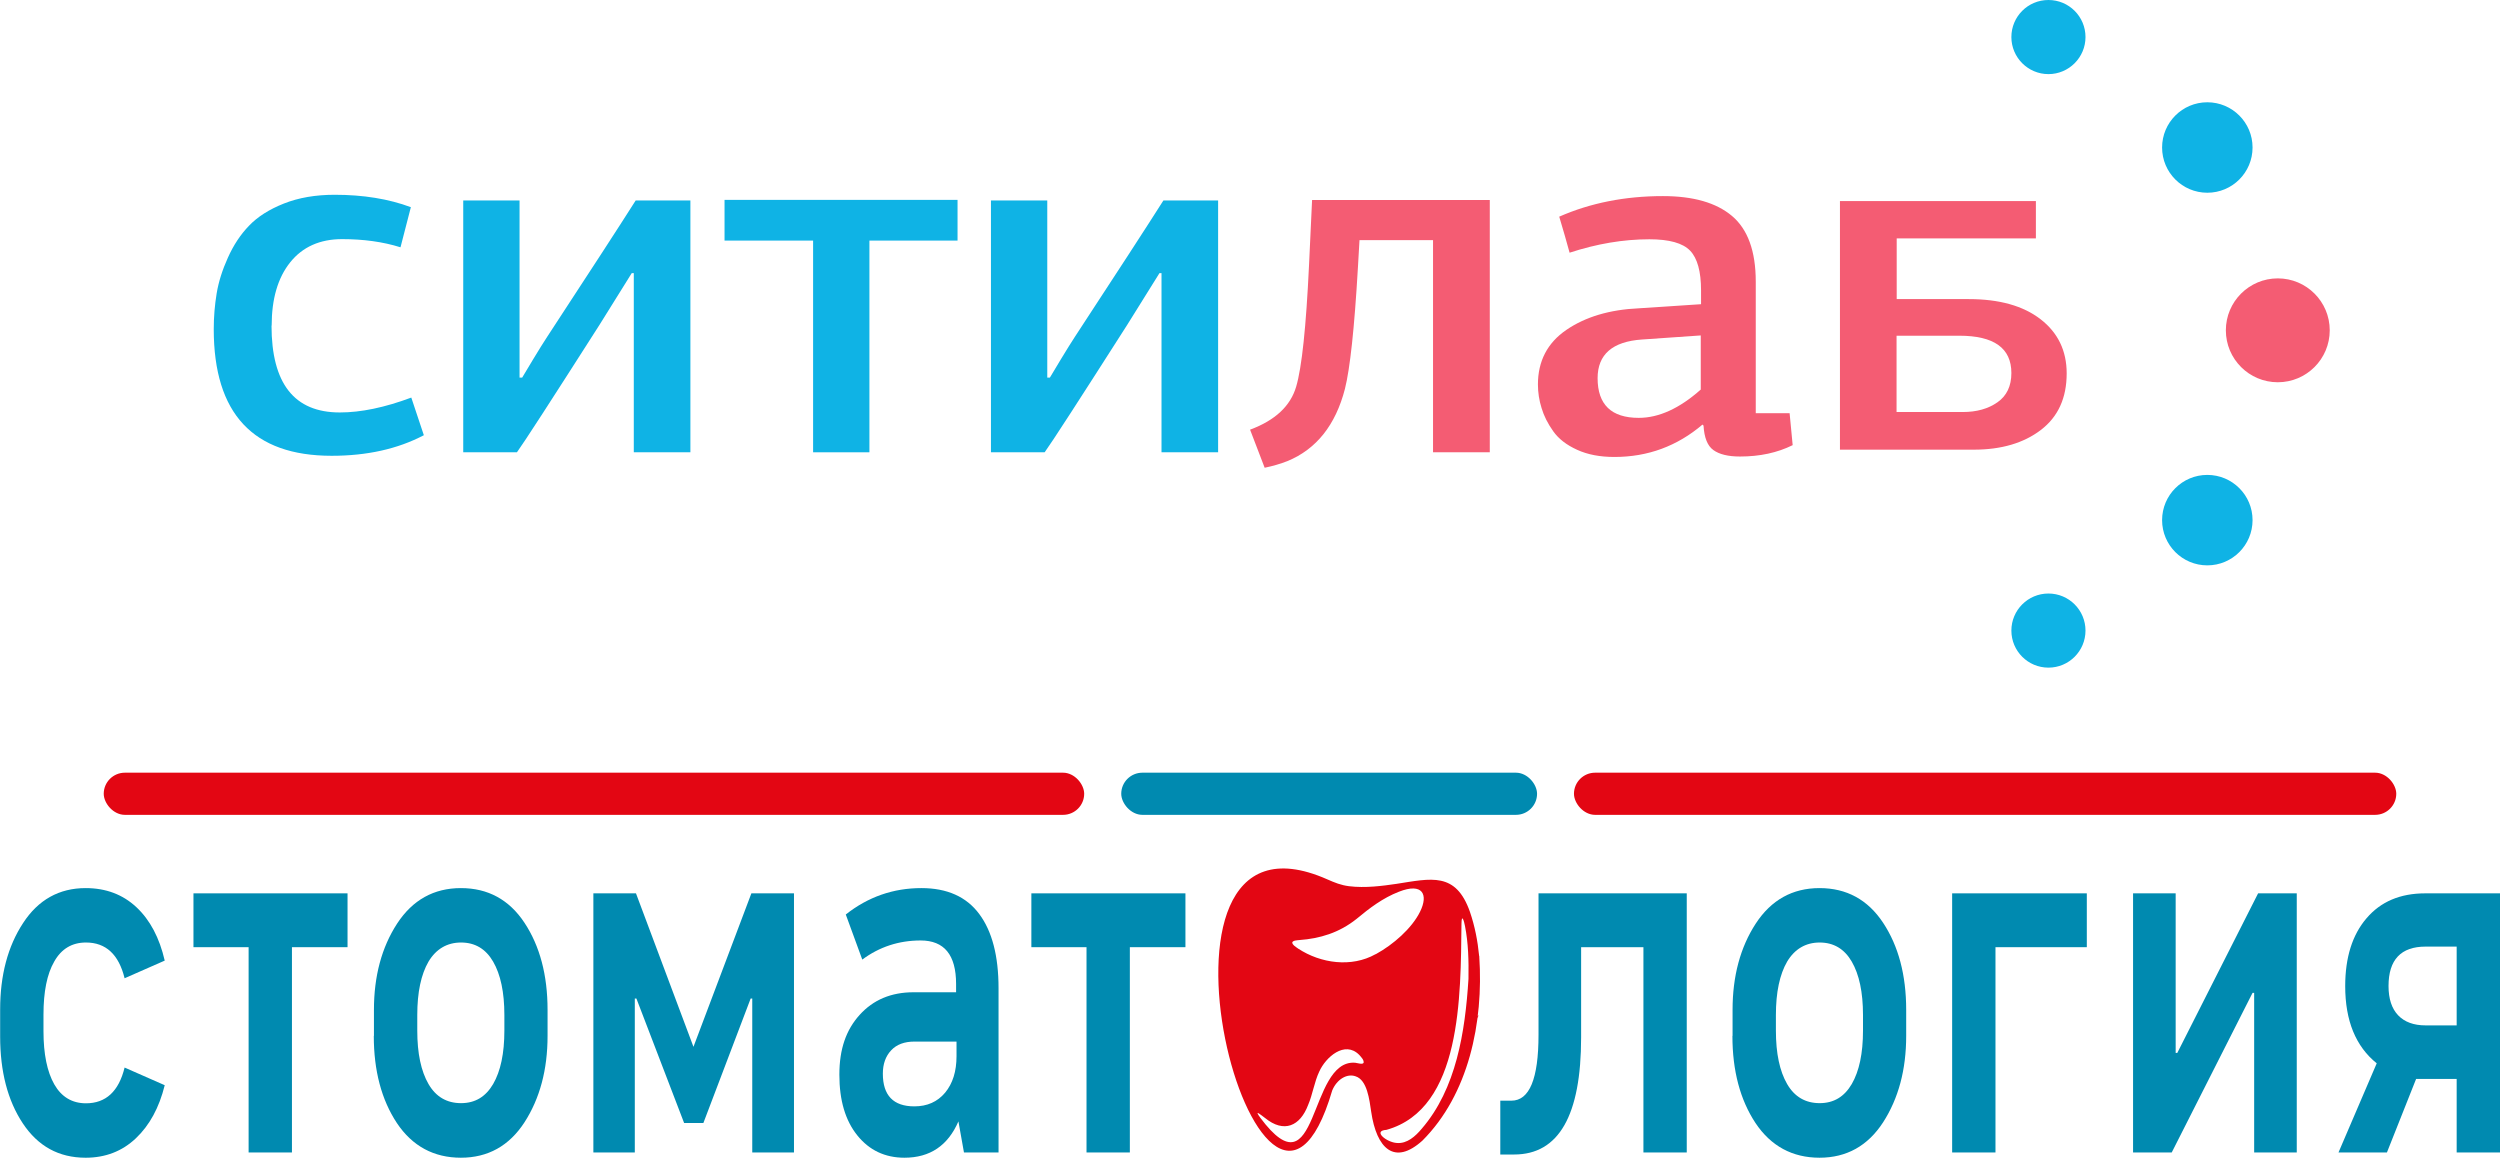 <?xml version="1.0" encoding="UTF-8"?>
<svg id="_Слой_2" data-name="Слой_2" xmlns="http://www.w3.org/2000/svg" viewBox="0 0 171.35 79.34">
  <defs>
    <style>
      .cls-1 {
        fill-rule: evenodd;
      }

      .cls-1, .cls-2 {
        fill: #e30613;
      }

      .cls-3 {
        fill: #008ab0;
      }

      .cls-4 {
        fill: #f45c73;
      }

      .cls-5 {
        fill: #0fb3e5;
      }
    </style>
  </defs>
  <g id="_Слой_2-2" data-name="Слой_2">
    <path class="cls-5" d="M18.61,22.31c0,3.98,1.56,5.96,4.68,5.96,1.45,0,3.08-.34,4.9-1.02l.86,2.58c-1.79.94-3.89,1.41-6.32,1.41-5.38,0-8.08-2.89-8.08-8.68,0-.85.07-1.66.2-2.45.13-.79.39-1.61.77-2.45.38-.85.86-1.58,1.45-2.19.58-.61,1.38-1.12,2.39-1.52,1.01-.4,2.17-.6,3.48-.6,1.95,0,3.69.28,5.22.85l-.71,2.75c-1.21-.38-2.55-.56-4-.56-1.52,0-2.71.53-3.56,1.59-.85,1.06-1.27,2.51-1.27,4.34Z"/>
    <path class="cls-5" d="M47.33,31h-3.89v-12.28h-.14l-2.22,3.56c-3.29,5.15-5.17,8.06-5.65,8.72h-3.68V13.74h3.86v12.14h.18c.09-.16.34-.58.75-1.25.4-.67.73-1.18.96-1.54,2.88-4.4,4.91-7.52,6.07-9.35h3.75v17.26Z"/>
    <path class="cls-5" d="M55.73,31v-14.51h-6.07v-2.79h15.97v2.79h-6.04v14.51h-3.86Z"/>
    <path class="cls-5" d="M83.5,31h-3.89v-12.28h-.14l-2.22,3.56c-3.29,5.15-5.17,8.06-5.65,8.72h-3.68V13.74h3.86v12.14h.18c.09-.16.34-.58.75-1.25.4-.67.73-1.18.96-1.54,2.88-4.4,4.91-7.52,6.07-9.35h3.75v17.26Z"/>
    <path class="cls-4" d="M102.11,31h-3.89v-14.54h-5.04l-.11,1.91c-.24,4.14-.54,6.91-.89,8.29-.64,2.47-1.95,4.12-3.93,4.94-.48.19-1,.34-1.57.46l-1-2.61c1.72-.64,2.77-1.62,3.16-2.95.39-1.33.68-4.1.88-8.31l.21-4.48h12.18v17.29Z"/>
    <path class="cls-4" d="M120.34,19.28v9.04h2.32l.21,2.19c-1.05.52-2.25.78-3.61.78-.81,0-1.42-.15-1.82-.44-.41-.29-.63-.85-.68-1.68l-.07-.07c-1.74,1.48-3.75,2.22-6.04,2.22-.98,0-1.83-.16-2.55-.49-.73-.33-1.27-.75-1.64-1.27-.37-.52-.64-1.05-.8-1.59-.17-.54-.25-1.08-.25-1.62,0-1.6.65-2.85,1.95-3.74,1.3-.89,2.96-1.39,4.98-1.48l4.25-.28v-.95c0-1.29-.25-2.2-.75-2.72-.5-.52-1.43-.78-2.79-.78-1.79,0-3.61.31-5.47.92-.19-.71-.43-1.53-.71-2.47,2.14-.94,4.51-1.41,7.11-1.41,2.07,0,3.65.45,4.73,1.36,1.08.91,1.63,2.41,1.63,4.5ZM116.58,22.99l-4.04.28c-2.02.14-3.04,1.02-3.04,2.65,0,1.81.94,2.72,2.82,2.72,1.38,0,2.8-.65,4.25-1.94v-3.71Z"/>
    <path class="cls-4" d="M139.54,13.78v2.56h-9.54v4.16h4.93c2.1,0,3.74.46,4.93,1.38,1.19.92,1.79,2.16,1.79,3.71,0,1.69-.59,2.98-1.77,3.88-1.18.9-2.71,1.35-4.59,1.35h-9.18V13.78h13.44ZM134.28,23.01h-4.29v5.23h4.54c.95,0,1.74-.22,2.38-.67.63-.44.95-1.11.95-2,0-1.71-1.19-2.56-3.57-2.56Z"/>
    <circle class="cls-5" cx="140.4" cy="43.22" r="2.54"/>
    <circle class="cls-5" cx="151.29" cy="35.65" r="3.1"/>
    <path class="cls-5" d="M142.94,2.54C142.94,1.14,141.81,0,140.4,0s-2.54,1.14-2.54,2.54,1.14,2.54,2.54,2.54,2.54-1.14,2.54-2.54Z"/>
    <circle class="cls-5" cx="151.29" cy="10.11" r="3.1"/>
    <circle class="cls-4" cx="156.12" cy="22.64" r="3.56"/>
    <g>
      <path class="cls-1" d="M101.38,65.52c-.1-1.03-.29-2.02-.63-3.02-.97-2.76-2.65-2.29-5.04-1.92-.95.14-2.14.3-3.25.16-.55-.07-.97-.24-1.49-.47-14.39-6.37-4.39,30.66.34,14.47.32-.77,1.02-1.18,1.6-.97.8.25.95,1.62,1.07,2.42.37,2.55,1.6,3.71,3.51,1.99,3.17-3.17,4.2-8.09,3.9-12.61v-.04ZM93.45,72.86c-.08.11-.41,0-.57-.02-3.25-.25-2.46,9.18-6.5,3.77-.46-.63.04-.19.33.02,1.29,1.05,2.4.56,2.95-.9.3-.69.43-1.59.76-2.28.44-.99,1.75-2.15,2.74-1.15.14.16.34.35.3.55h0ZM94.28,65.4c-1.65.93-3.76.63-5.3-.38-.15-.11-.4-.25-.41-.42.04-.15.34-.15.5-.17,1.38-.1,2.71-.49,3.91-1.45.9-.75,1.8-1.43,2.9-1.86,1.62-.64,2.04.18,1.45,1.37-.56,1.14-1.85,2.26-3,2.89l-.04.02ZM100.65,67.09c-.23,3.65-.84,7.54-3.21,10.28-.42.5-.99,1.03-1.7.97-.7-.04-1.69-.84-.71-.9,5.17-1.45,5.08-9.19,5.14-14.13.01-.74.18-.17.24.16.23,1.15.26,2.4.24,3.58v.04ZM101.32,69.57c0,.06-.02.25-.07.28-.01-.09.02-.21.06-.28h0Z"/>
      <path class="cls-3" d="M11.29,65.84l-2.75,1.21c-.4-1.63-1.28-2.45-2.65-2.45-.95,0-1.68.43-2.17,1.3-.5.86-.74,2.08-.74,3.64v1.14c0,1.56.25,2.78.74,3.64.49.86,1.22,1.3,2.17,1.3,1.37,0,2.25-.82,2.65-2.45l2.75,1.21c-.38,1.54-1.04,2.75-1.98,3.64-.94.89-2.09,1.33-3.44,1.33-1.84,0-3.27-.79-4.31-2.36-1.04-1.57-1.55-3.56-1.55-5.95v-1.85c0-2.34.52-4.32,1.57-5.92,1.04-1.6,2.48-2.4,4.29-2.4,1.39,0,2.55.44,3.48,1.31.94.88,1.58,2.1,1.94,3.66Z"/>
      <path class="cls-3" d="M13.26,61.23h10.56v3.69h-3.81v14.07h-2.97v-14.07h-3.78v-3.69Z"/>
      <path class="cls-3" d="M25.63,71v-1.78c0-2.32.53-4.29,1.59-5.92,1.06-1.62,2.52-2.43,4.37-2.43s3.31.79,4.36,2.38c1.05,1.59,1.58,3.58,1.58,5.97v1.78c0,2.32-.53,4.29-1.58,5.92-1.05,1.62-2.51,2.43-4.36,2.43s-3.33-.79-4.39-2.38c-1.05-1.59-1.58-3.58-1.58-5.97ZM28.6,69.57v1.07c0,1.56.26,2.78.77,3.66.51.88,1.26,1.31,2.23,1.31s1.69-.44,2.2-1.31c.51-.88.77-2.1.77-3.66v-1.07c0-1.56-.26-2.78-.77-3.66-.51-.88-1.25-1.31-2.2-1.31s-1.71.44-2.23,1.31c-.51.88-.77,2.1-.77,3.66Z"/>
      <path class="cls-3" d="M40.67,61.23h2.92l3.94,10.52,3.97-10.52h2.92v17.76h-2.86v-10.55h-.11l-3.24,8.53h-1.32l-3.27-8.53h-.11v10.55h-2.84v-17.76Z"/>
      <path class="cls-3" d="M68.45,78.99h-2.38l-.38-2.13c-.72,1.66-1.95,2.49-3.7,2.49-1.33,0-2.41-.51-3.23-1.53-.82-1.02-1.23-2.4-1.23-4.16s.46-3.07,1.39-4.1c.93-1.03,2.16-1.55,3.69-1.55h2.92v-.57c0-1.99-.81-2.98-2.43-2.98-1.49,0-2.83.44-4,1.31l-1.13-3.09c1.53-1.21,3.26-1.81,5.18-1.81,1.76,0,3.09.59,3.97,1.78.88,1.18,1.32,2.88,1.32,5.08v11.26ZM65.56,72.38v-.99h-2.89c-.68,0-1.22.2-1.59.6-.38.4-.57.94-.57,1.6,0,1.49.72,2.24,2.16,2.24.88,0,1.58-.31,2.11-.94.52-.63.78-1.46.78-2.5Z"/>
      <path class="cls-3" d="M70.69,61.23h10.56v3.69h-3.81v14.07h-2.97v-14.07h-3.78v-3.69Z"/>
      <path class="cls-3" d="M105.46,61.23h10.15v17.76h-2.97v-14.07h-4.27v6.18c0,5.35-1.53,8.03-4.59,8.03h-.95v-3.69h.76c1.24,0,1.86-1.5,1.86-4.51v-9.7Z"/>
      <path class="cls-3" d="M118.75,71v-1.78c0-2.32.53-4.29,1.59-5.92,1.06-1.62,2.52-2.43,4.37-2.43s3.31.79,4.36,2.38c1.05,1.59,1.58,3.58,1.58,5.97v1.78c0,2.32-.53,4.29-1.58,5.92-1.05,1.62-2.51,2.43-4.36,2.43s-3.33-.79-4.39-2.38c-1.05-1.59-1.58-3.58-1.58-5.97ZM121.72,69.57v1.07c0,1.56.26,2.78.77,3.66.51.88,1.26,1.31,2.23,1.31s1.69-.44,2.2-1.31c.51-.88.77-2.1.77-3.66v-1.07c0-1.56-.26-2.78-.77-3.66-.51-.88-1.25-1.31-2.2-1.31s-1.71.44-2.23,1.31c-.51.88-.77,2.1-.77,3.66Z"/>
      <path class="cls-3" d="M133.79,61.23h9.24v3.69h-6.26v14.07h-2.97v-17.76Z"/>
      <path class="cls-3" d="M157.42,78.99h-2.92v-10.94h-.11l-5.54,10.94h-2.65v-17.76h2.92v10.94h.11l5.54-10.94h2.65v17.76Z"/>
      <path class="cls-3" d="M171.35,61.23v17.76h-2.97v-5.04h-2.78l-2,5.04h-3.32l2.62-6.11c-1.44-1.16-2.16-2.92-2.16-5.29,0-1.97.49-3.52,1.46-4.65.97-1.14,2.31-1.71,4.02-1.71h5.13ZM168.38,70.28v-5.4h-2.13c-1.69,0-2.54.9-2.54,2.7,0,.88.22,1.55.66,2.01.44.46,1.07.69,1.88.69h2.13Z"/>
    </g>
    <rect class="cls-2" x="107.88" y="52.96" width="56.36" height="2.89" rx="1.45" ry="1.45"/>
    <rect class="cls-3" x="76.85" y="52.96" width="28.5" height="2.89" rx="1.45" ry="1.45"/>
    <rect class="cls-2" x="7.11" y="52.96" width="67.2" height="2.89" rx="1.45" ry="1.45"/>
  </g>
</svg>